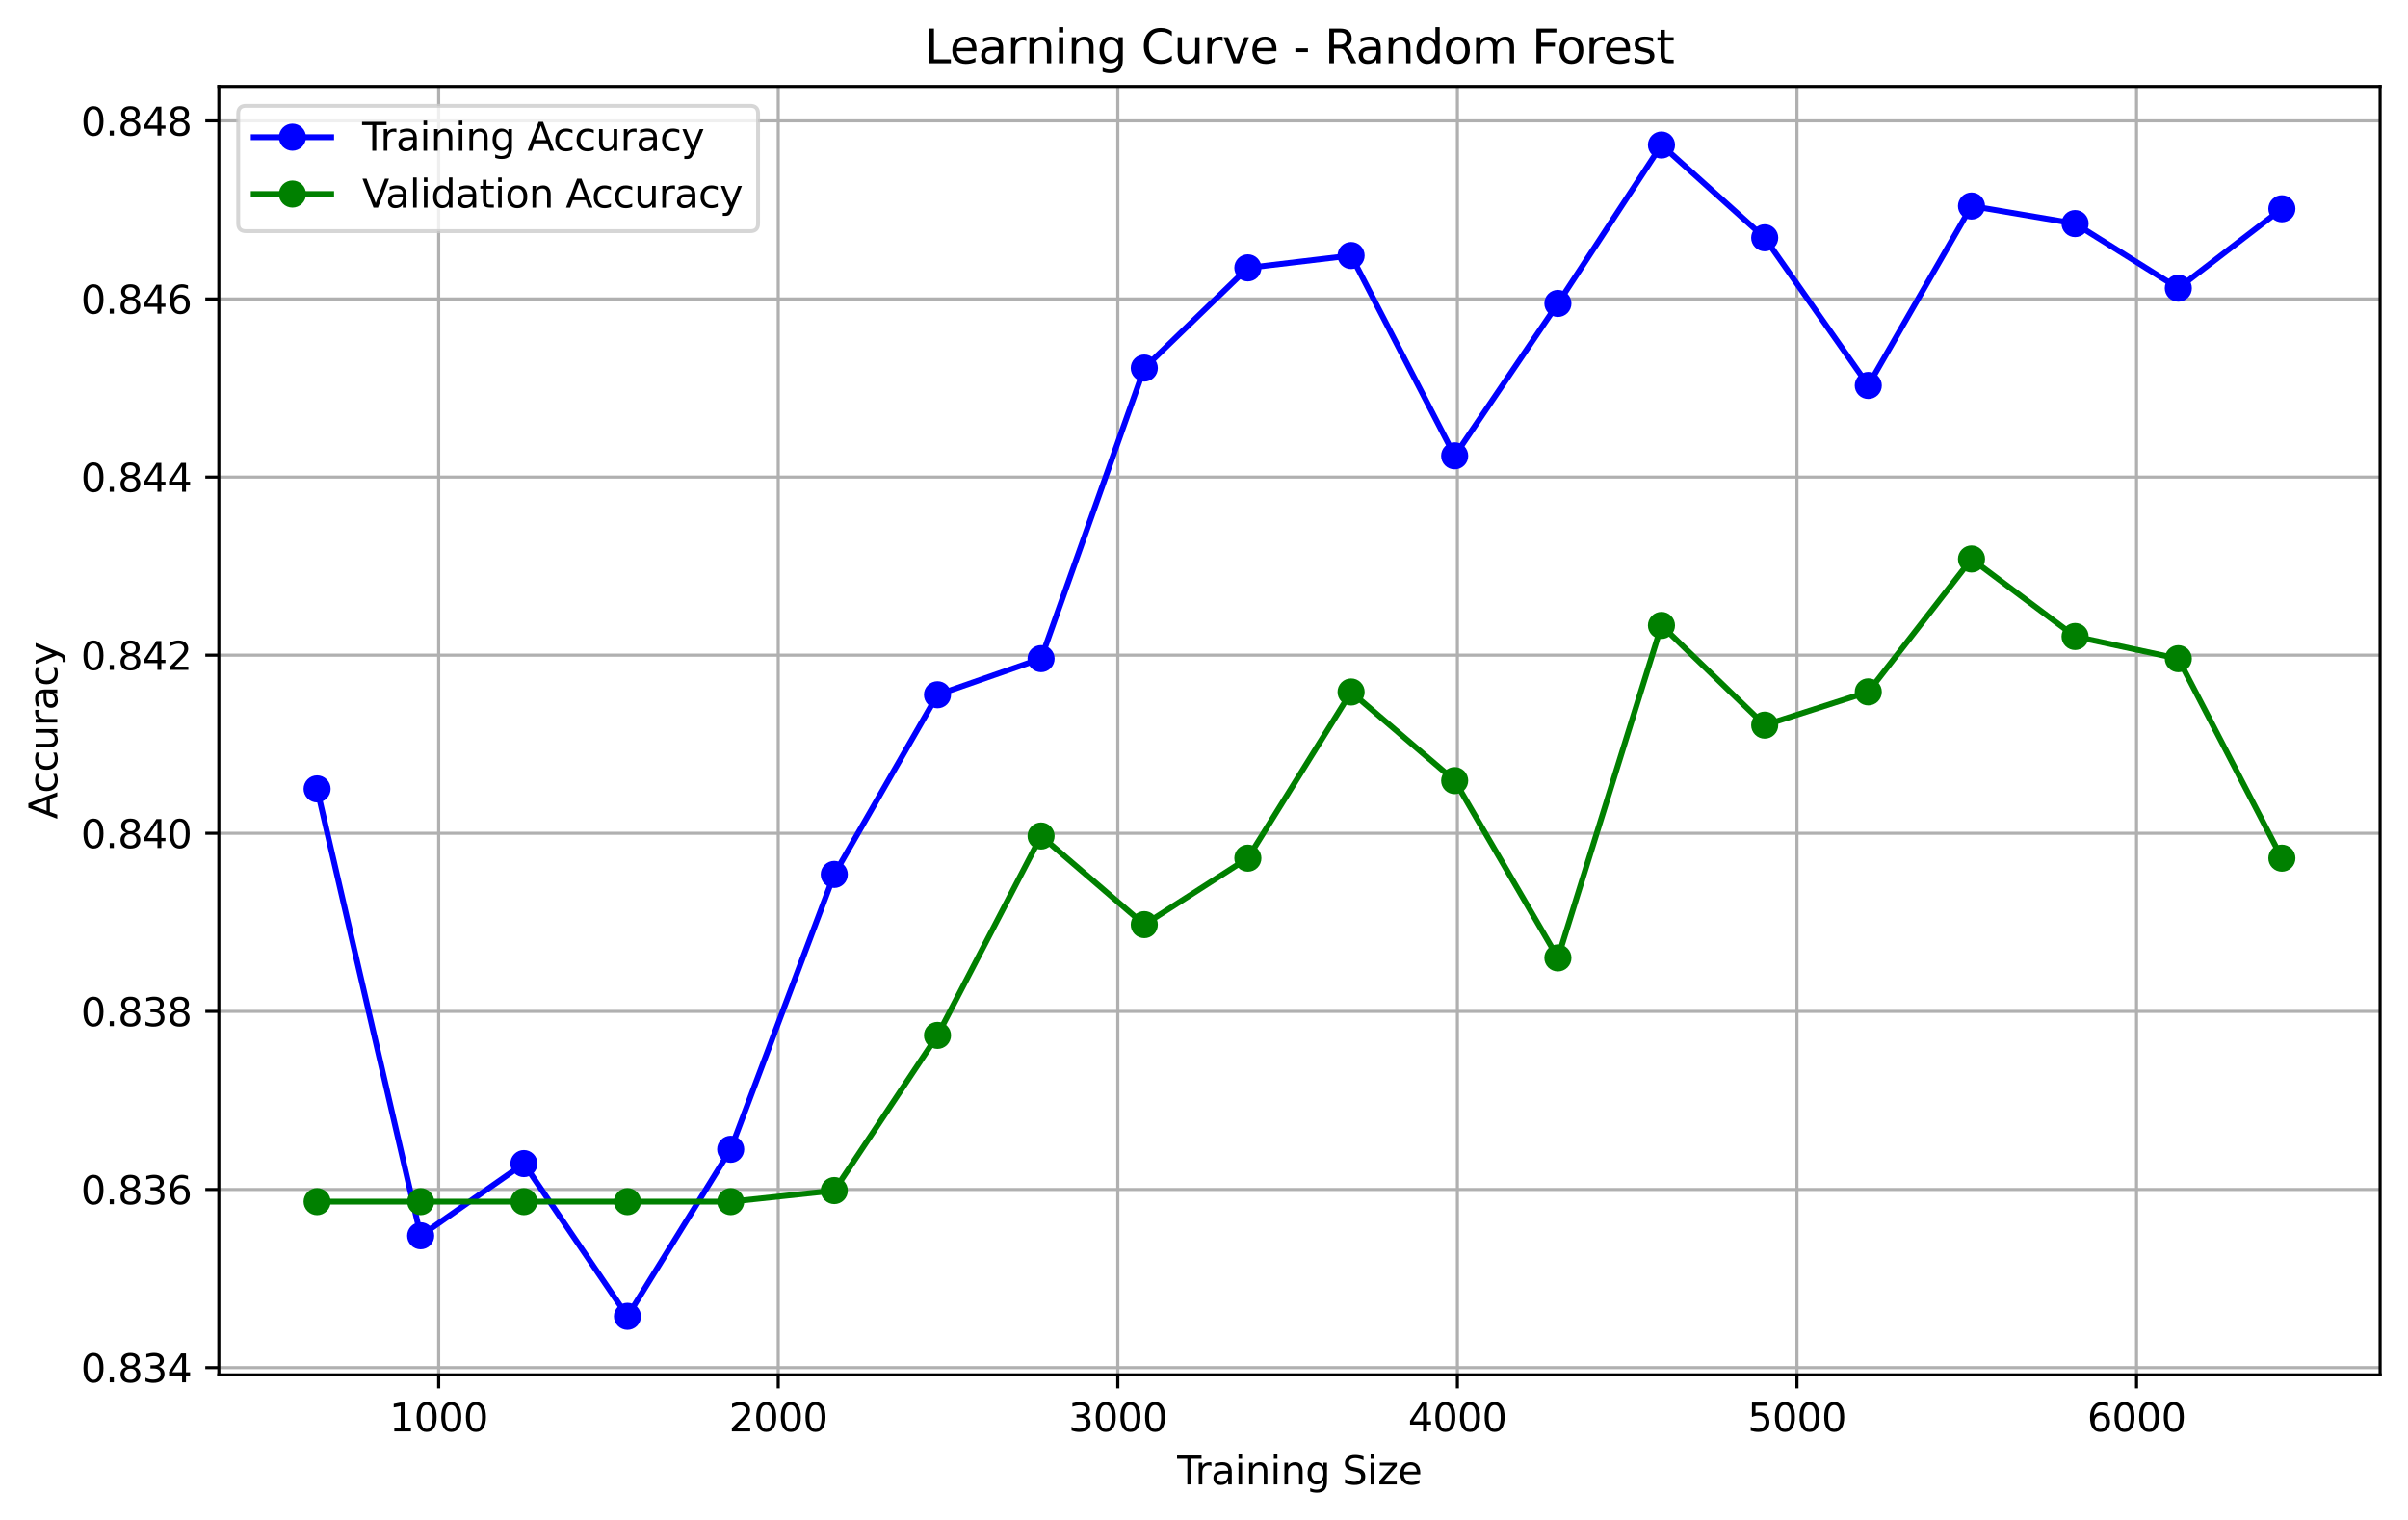 <?xml version="1.0" encoding="utf-8" standalone="no"?>
<!DOCTYPE svg PUBLIC "-//W3C//DTD SVG 1.1//EN"
  "http://www.w3.org/Graphics/SVG/1.1/DTD/svg11.dtd">
<svg xmlns:xlink="http://www.w3.org/1999/xlink" width="621.706pt" height="392.514pt" viewBox="0 0 621.706 392.514" xmlns="http://www.w3.org/2000/svg" version="1.1">
 <defs>
  <style type="text/css">*{stroke-linejoin: round; stroke-linecap: butt}</style>
 </defs>
 <g id="figure_1">
  <g id="patch_1">
   <path d="M 0 392.514 
L 621.706 392.514 
L 621.706 0 
L 0 0 
z
" style="fill: #ffffff"/>
  </g>
  <g id="axes_1">
   <g id="patch_2">
    <path d="M 56.506 354.958 
L 614.506 354.958 
L 614.506 22.318 
L 56.506 22.318 
z
" style="fill: #ffffff"/>
   </g>
   <g id="matplotlib.axis_1">
    <g id="xtick_1">
     <g id="line2d_1">
      <path d="M 113.257 354.958 
L 113.257 22.318 
" clip-path="url(#pc3bcfe08d1)" style="fill: none; stroke: #b0b0b0; stroke-width: 0.8; stroke-linecap: square"/>
     </g>
     <g id="line2d_2">
      <defs>
       <path id="mf18e4e16eb" d="M 0 0 
L 0 3.5 
" style="stroke: #000000; stroke-width: 0.8"/>
      </defs>
      <g>
       <use xlink:href="#mf18e4e16eb" x="113.257" y="354.958" style="stroke: #000000; stroke-width: 0.8"/>
      </g>
     </g>
     <g id="text_1">
      <!-- 1000 -->
      <g transform="translate(100.532 369.557) scale(0.1 -0.1)">
       <defs>
        <path id="DejaVuSans-31" d="M 794 531 
L 1825 531 
L 1825 4091 
L 703 3866 
L 703 4441 
L 1819 4666 
L 2450 4666 
L 2450 531 
L 3481 531 
L 3481 0 
L 794 0 
L 794 531 
z
" transform="scale(0.016)"/>
        <path id="DejaVuSans-30" d="M 2034 4250 
Q 1547 4250 1301 3770 
Q 1056 3291 1056 2328 
Q 1056 1369 1301 889 
Q 1547 409 2034 409 
Q 2525 409 2770 889 
Q 3016 1369 3016 2328 
Q 3016 3291 2770 3770 
Q 2525 4250 2034 4250 
z
M 2034 4750 
Q 2819 4750 3233 4129 
Q 3647 3509 3647 2328 
Q 3647 1150 3233 529 
Q 2819 -91 2034 -91 
Q 1250 -91 836 529 
Q 422 1150 422 2328 
Q 422 3509 836 4129 
Q 1250 4750 2034 4750 
z
" transform="scale(0.016)"/>
       </defs>
       <use xlink:href="#DejaVuSans-31"/>
       <use xlink:href="#DejaVuSans-30" transform="translate(63.623 0)"/>
       <use xlink:href="#DejaVuSans-30" transform="translate(127.246 0)"/>
       <use xlink:href="#DejaVuSans-30" transform="translate(190.869 0)"/>
      </g>
     </g>
    </g>
    <g id="xtick_2">
     <g id="line2d_3">
      <path d="M 200.929 354.958 
L 200.929 22.318 
" clip-path="url(#pc3bcfe08d1)" style="fill: none; stroke: #b0b0b0; stroke-width: 0.8; stroke-linecap: square"/>
     </g>
     <g id="line2d_4">
      <g>
       <use xlink:href="#mf18e4e16eb" x="200.929" y="354.958" style="stroke: #000000; stroke-width: 0.8"/>
      </g>
     </g>
     <g id="text_2">
      <!-- 2000 -->
      <g transform="translate(188.204 369.557) scale(0.1 -0.1)">
       <defs>
        <path id="DejaVuSans-32" d="M 1228 531 
L 3431 531 
L 3431 0 
L 469 0 
L 469 531 
Q 828 903 1448 1529 
Q 2069 2156 2228 2338 
Q 2531 2678 2651 2914 
Q 2772 3150 2772 3378 
Q 2772 3750 2511 3984 
Q 2250 4219 1831 4219 
Q 1534 4219 1204 4116 
Q 875 4013 500 3803 
L 500 4441 
Q 881 4594 1212 4672 
Q 1544 4750 1819 4750 
Q 2544 4750 2975 4387 
Q 3406 4025 3406 3419 
Q 3406 3131 3298 2873 
Q 3191 2616 2906 2266 
Q 2828 2175 2409 1742 
Q 1991 1309 1228 531 
z
" transform="scale(0.016)"/>
       </defs>
       <use xlink:href="#DejaVuSans-32"/>
       <use xlink:href="#DejaVuSans-30" transform="translate(63.623 0)"/>
       <use xlink:href="#DejaVuSans-30" transform="translate(127.246 0)"/>
       <use xlink:href="#DejaVuSans-30" transform="translate(190.869 0)"/>
      </g>
     </g>
    </g>
    <g id="xtick_3">
     <g id="line2d_5">
      <path d="M 288.601 354.958 
L 288.601 22.318 
" clip-path="url(#pc3bcfe08d1)" style="fill: none; stroke: #b0b0b0; stroke-width: 0.8; stroke-linecap: square"/>
     </g>
     <g id="line2d_6">
      <g>
       <use xlink:href="#mf18e4e16eb" x="288.601" y="354.958" style="stroke: #000000; stroke-width: 0.8"/>
      </g>
     </g>
     <g id="text_3">
      <!-- 3000 -->
      <g transform="translate(275.876 369.557) scale(0.1 -0.1)">
       <defs>
        <path id="DejaVuSans-33" d="M 2597 2516 
Q 3050 2419 3304 2112 
Q 3559 1806 3559 1356 
Q 3559 666 3084 287 
Q 2609 -91 1734 -91 
Q 1441 -91 1130 -33 
Q 819 25 488 141 
L 488 750 
Q 750 597 1062 519 
Q 1375 441 1716 441 
Q 2309 441 2620 675 
Q 2931 909 2931 1356 
Q 2931 1769 2642 2001 
Q 2353 2234 1838 2234 
L 1294 2234 
L 1294 2753 
L 1863 2753 
Q 2328 2753 2575 2939 
Q 2822 3125 2822 3475 
Q 2822 3834 2567 4026 
Q 2313 4219 1838 4219 
Q 1578 4219 1281 4162 
Q 984 4106 628 3988 
L 628 4550 
Q 988 4650 1302 4700 
Q 1616 4750 1894 4750 
Q 2613 4750 3031 4423 
Q 3450 4097 3450 3541 
Q 3450 3153 3228 2886 
Q 3006 2619 2597 2516 
z
" transform="scale(0.016)"/>
       </defs>
       <use xlink:href="#DejaVuSans-33"/>
       <use xlink:href="#DejaVuSans-30" transform="translate(63.623 0)"/>
       <use xlink:href="#DejaVuSans-30" transform="translate(127.246 0)"/>
       <use xlink:href="#DejaVuSans-30" transform="translate(190.869 0)"/>
      </g>
     </g>
    </g>
    <g id="xtick_4">
     <g id="line2d_7">
      <path d="M 376.274 354.958 
L 376.274 22.318 
" clip-path="url(#pc3bcfe08d1)" style="fill: none; stroke: #b0b0b0; stroke-width: 0.8; stroke-linecap: square"/>
     </g>
     <g id="line2d_8">
      <g>
       <use xlink:href="#mf18e4e16eb" x="376.274" y="354.958" style="stroke: #000000; stroke-width: 0.8"/>
      </g>
     </g>
     <g id="text_4">
      <!-- 4000 -->
      <g transform="translate(363.549 369.557) scale(0.1 -0.1)">
       <defs>
        <path id="DejaVuSans-34" d="M 2419 4116 
L 825 1625 
L 2419 1625 
L 2419 4116 
z
M 2253 4666 
L 3047 4666 
L 3047 1625 
L 3713 1625 
L 3713 1100 
L 3047 1100 
L 3047 0 
L 2419 0 
L 2419 1100 
L 313 1100 
L 313 1709 
L 2253 4666 
z
" transform="scale(0.016)"/>
       </defs>
       <use xlink:href="#DejaVuSans-34"/>
       <use xlink:href="#DejaVuSans-30" transform="translate(63.623 0)"/>
       <use xlink:href="#DejaVuSans-30" transform="translate(127.246 0)"/>
       <use xlink:href="#DejaVuSans-30" transform="translate(190.869 0)"/>
      </g>
     </g>
    </g>
    <g id="xtick_5">
     <g id="line2d_9">
      <path d="M 463.946 354.958 
L 463.946 22.318 
" clip-path="url(#pc3bcfe08d1)" style="fill: none; stroke: #b0b0b0; stroke-width: 0.8; stroke-linecap: square"/>
     </g>
     <g id="line2d_10">
      <g>
       <use xlink:href="#mf18e4e16eb" x="463.946" y="354.958" style="stroke: #000000; stroke-width: 0.8"/>
      </g>
     </g>
     <g id="text_5">
      <!-- 5000 -->
      <g transform="translate(451.221 369.557) scale(0.1 -0.1)">
       <defs>
        <path id="DejaVuSans-35" d="M 691 4666 
L 3169 4666 
L 3169 4134 
L 1269 4134 
L 1269 2991 
Q 1406 3038 1543 3061 
Q 1681 3084 1819 3084 
Q 2600 3084 3056 2656 
Q 3513 2228 3513 1497 
Q 3513 744 3044 326 
Q 2575 -91 1722 -91 
Q 1428 -91 1123 -41 
Q 819 9 494 109 
L 494 744 
Q 775 591 1075 516 
Q 1375 441 1709 441 
Q 2250 441 2565 725 
Q 2881 1009 2881 1497 
Q 2881 1984 2565 2268 
Q 2250 2553 1709 2553 
Q 1456 2553 1204 2497 
Q 953 2441 691 2322 
L 691 4666 
z
" transform="scale(0.016)"/>
       </defs>
       <use xlink:href="#DejaVuSans-35"/>
       <use xlink:href="#DejaVuSans-30" transform="translate(63.623 0)"/>
       <use xlink:href="#DejaVuSans-30" transform="translate(127.246 0)"/>
       <use xlink:href="#DejaVuSans-30" transform="translate(190.869 0)"/>
      </g>
     </g>
    </g>
    <g id="xtick_6">
     <g id="line2d_11">
      <path d="M 551.619 354.958 
L 551.619 22.318 
" clip-path="url(#pc3bcfe08d1)" style="fill: none; stroke: #b0b0b0; stroke-width: 0.8; stroke-linecap: square"/>
     </g>
     <g id="line2d_12">
      <g>
       <use xlink:href="#mf18e4e16eb" x="551.619" y="354.958" style="stroke: #000000; stroke-width: 0.8"/>
      </g>
     </g>
     <g id="text_6">
      <!-- 6000 -->
      <g transform="translate(538.894 369.557) scale(0.1 -0.1)">
       <defs>
        <path id="DejaVuSans-36" d="M 2113 2584 
Q 1688 2584 1439 2293 
Q 1191 2003 1191 1497 
Q 1191 994 1439 701 
Q 1688 409 2113 409 
Q 2538 409 2786 701 
Q 3034 994 3034 1497 
Q 3034 2003 2786 2293 
Q 2538 2584 2113 2584 
z
M 3366 4563 
L 3366 3988 
Q 3128 4100 2886 4159 
Q 2644 4219 2406 4219 
Q 1781 4219 1451 3797 
Q 1122 3375 1075 2522 
Q 1259 2794 1537 2939 
Q 1816 3084 2150 3084 
Q 2853 3084 3261 2657 
Q 3669 2231 3669 1497 
Q 3669 778 3244 343 
Q 2819 -91 2113 -91 
Q 1303 -91 875 529 
Q 447 1150 447 2328 
Q 447 3434 972 4092 
Q 1497 4750 2381 4750 
Q 2619 4750 2861 4703 
Q 3103 4656 3366 4563 
z
" transform="scale(0.016)"/>
       </defs>
       <use xlink:href="#DejaVuSans-36"/>
       <use xlink:href="#DejaVuSans-30" transform="translate(63.623 0)"/>
       <use xlink:href="#DejaVuSans-30" transform="translate(127.246 0)"/>
       <use xlink:href="#DejaVuSans-30" transform="translate(190.869 0)"/>
      </g>
     </g>
    </g>
    <g id="text_7">
     <!-- Training Size -->
     <g transform="translate(303.927 383.235) scale(0.1 -0.1)">
      <defs>
       <path id="DejaVuSans-54" d="M -19 4666 
L 3928 4666 
L 3928 4134 
L 2272 4134 
L 2272 0 
L 1638 0 
L 1638 4134 
L -19 4134 
L -19 4666 
z
" transform="scale(0.016)"/>
       <path id="DejaVuSans-72" d="M 2631 2963 
Q 2534 3019 2420 3045 
Q 2306 3072 2169 3072 
Q 1681 3072 1420 2755 
Q 1159 2438 1159 1844 
L 1159 0 
L 581 0 
L 581 3500 
L 1159 3500 
L 1159 2956 
Q 1341 3275 1631 3429 
Q 1922 3584 2338 3584 
Q 2397 3584 2469 3576 
Q 2541 3569 2628 3553 
L 2631 2963 
z
" transform="scale(0.016)"/>
       <path id="DejaVuSans-61" d="M 2194 1759 
Q 1497 1759 1228 1600 
Q 959 1441 959 1056 
Q 959 750 1161 570 
Q 1363 391 1709 391 
Q 2188 391 2477 730 
Q 2766 1069 2766 1631 
L 2766 1759 
L 2194 1759 
z
M 3341 1997 
L 3341 0 
L 2766 0 
L 2766 531 
Q 2569 213 2275 61 
Q 1981 -91 1556 -91 
Q 1019 -91 701 211 
Q 384 513 384 1019 
Q 384 1609 779 1909 
Q 1175 2209 1959 2209 
L 2766 2209 
L 2766 2266 
Q 2766 2663 2505 2880 
Q 2244 3097 1772 3097 
Q 1472 3097 1187 3025 
Q 903 2953 641 2809 
L 641 3341 
Q 956 3463 1253 3523 
Q 1550 3584 1831 3584 
Q 2591 3584 2966 3190 
Q 3341 2797 3341 1997 
z
" transform="scale(0.016)"/>
       <path id="DejaVuSans-69" d="M 603 3500 
L 1178 3500 
L 1178 0 
L 603 0 
L 603 3500 
z
M 603 4863 
L 1178 4863 
L 1178 4134 
L 603 4134 
L 603 4863 
z
" transform="scale(0.016)"/>
       <path id="DejaVuSans-6e" d="M 3513 2113 
L 3513 0 
L 2938 0 
L 2938 2094 
Q 2938 2591 2744 2837 
Q 2550 3084 2163 3084 
Q 1697 3084 1428 2787 
Q 1159 2491 1159 1978 
L 1159 0 
L 581 0 
L 581 3500 
L 1159 3500 
L 1159 2956 
Q 1366 3272 1645 3428 
Q 1925 3584 2291 3584 
Q 2894 3584 3203 3211 
Q 3513 2838 3513 2113 
z
" transform="scale(0.016)"/>
       <path id="DejaVuSans-67" d="M 2906 1791 
Q 2906 2416 2648 2759 
Q 2391 3103 1925 3103 
Q 1463 3103 1205 2759 
Q 947 2416 947 1791 
Q 947 1169 1205 825 
Q 1463 481 1925 481 
Q 2391 481 2648 825 
Q 2906 1169 2906 1791 
z
M 3481 434 
Q 3481 -459 3084 -895 
Q 2688 -1331 1869 -1331 
Q 1566 -1331 1297 -1286 
Q 1028 -1241 775 -1147 
L 775 -588 
Q 1028 -725 1275 -790 
Q 1522 -856 1778 -856 
Q 2344 -856 2625 -561 
Q 2906 -266 2906 331 
L 2906 616 
Q 2728 306 2450 153 
Q 2172 0 1784 0 
Q 1141 0 747 490 
Q 353 981 353 1791 
Q 353 2603 747 3093 
Q 1141 3584 1784 3584 
Q 2172 3584 2450 3431 
Q 2728 3278 2906 2969 
L 2906 3500 
L 3481 3500 
L 3481 434 
z
" transform="scale(0.016)"/>
       <path id="DejaVuSans-20" transform="scale(0.016)"/>
       <path id="DejaVuSans-53" d="M 3425 4513 
L 3425 3897 
Q 3066 4069 2747 4153 
Q 2428 4238 2131 4238 
Q 1616 4238 1336 4038 
Q 1056 3838 1056 3469 
Q 1056 3159 1242 3001 
Q 1428 2844 1947 2747 
L 2328 2669 
Q 3034 2534 3370 2195 
Q 3706 1856 3706 1288 
Q 3706 609 3251 259 
Q 2797 -91 1919 -91 
Q 1588 -91 1214 -16 
Q 841 59 441 206 
L 441 856 
Q 825 641 1194 531 
Q 1563 422 1919 422 
Q 2459 422 2753 634 
Q 3047 847 3047 1241 
Q 3047 1584 2836 1778 
Q 2625 1972 2144 2069 
L 1759 2144 
Q 1053 2284 737 2584 
Q 422 2884 422 3419 
Q 422 4038 858 4394 
Q 1294 4750 2059 4750 
Q 2388 4750 2728 4690 
Q 3069 4631 3425 4513 
z
" transform="scale(0.016)"/>
       <path id="DejaVuSans-7a" d="M 353 3500 
L 3084 3500 
L 3084 2975 
L 922 459 
L 3084 459 
L 3084 0 
L 275 0 
L 275 525 
L 2438 3041 
L 353 3041 
L 353 3500 
z
" transform="scale(0.016)"/>
       <path id="DejaVuSans-65" d="M 3597 1894 
L 3597 1613 
L 953 1613 
Q 991 1019 1311 708 
Q 1631 397 2203 397 
Q 2534 397 2845 478 
Q 3156 559 3463 722 
L 3463 178 
Q 3153 47 2828 -22 
Q 2503 -91 2169 -91 
Q 1331 -91 842 396 
Q 353 884 353 1716 
Q 353 2575 817 3079 
Q 1281 3584 2069 3584 
Q 2775 3584 3186 3129 
Q 3597 2675 3597 1894 
z
M 3022 2063 
Q 3016 2534 2758 2815 
Q 2500 3097 2075 3097 
Q 1594 3097 1305 2825 
Q 1016 2553 972 2059 
L 3022 2063 
z
" transform="scale(0.016)"/>
      </defs>
      <use xlink:href="#DejaVuSans-54"/>
      <use xlink:href="#DejaVuSans-72" transform="translate(46.334 0)"/>
      <use xlink:href="#DejaVuSans-61" transform="translate(87.447 0)"/>
      <use xlink:href="#DejaVuSans-69" transform="translate(148.727 0)"/>
      <use xlink:href="#DejaVuSans-6e" transform="translate(176.51 0)"/>
      <use xlink:href="#DejaVuSans-69" transform="translate(239.889 0)"/>
      <use xlink:href="#DejaVuSans-6e" transform="translate(267.672 0)"/>
      <use xlink:href="#DejaVuSans-67" transform="translate(331.051 0)"/>
      <use xlink:href="#DejaVuSans-20" transform="translate(394.527 0)"/>
      <use xlink:href="#DejaVuSans-53" transform="translate(426.314 0)"/>
      <use xlink:href="#DejaVuSans-69" transform="translate(489.791 0)"/>
      <use xlink:href="#DejaVuSans-7a" transform="translate(517.574 0)"/>
      <use xlink:href="#DejaVuSans-65" transform="translate(570.064 0)"/>
     </g>
    </g>
   </g>
   <g id="matplotlib.axis_2">
    <g id="ytick_1">
     <g id="line2d_13">
      <path d="M 56.506 353.077 
L 614.506 353.077 
" clip-path="url(#pc3bcfe08d1)" style="fill: none; stroke: #b0b0b0; stroke-width: 0.8; stroke-linecap: square"/>
     </g>
     <g id="line2d_14">
      <defs>
       <path id="mcb18237468" d="M 0 0 
L -3.5 0 
" style="stroke: #000000; stroke-width: 0.8"/>
      </defs>
      <g>
       <use xlink:href="#mcb18237468" x="56.506" y="353.077" style="stroke: #000000; stroke-width: 0.8"/>
      </g>
     </g>
     <g id="text_8">
      <!-- 0.834 -->
      <g transform="translate(20.878 356.876) scale(0.1 -0.1)">
       <defs>
        <path id="DejaVuSans-2e" d="M 684 794 
L 1344 794 
L 1344 0 
L 684 0 
L 684 794 
z
" transform="scale(0.016)"/>
        <path id="DejaVuSans-38" d="M 2034 2216 
Q 1584 2216 1326 1975 
Q 1069 1734 1069 1313 
Q 1069 891 1326 650 
Q 1584 409 2034 409 
Q 2484 409 2743 651 
Q 3003 894 3003 1313 
Q 3003 1734 2745 1975 
Q 2488 2216 2034 2216 
z
M 1403 2484 
Q 997 2584 770 2862 
Q 544 3141 544 3541 
Q 544 4100 942 4425 
Q 1341 4750 2034 4750 
Q 2731 4750 3128 4425 
Q 3525 4100 3525 3541 
Q 3525 3141 3298 2862 
Q 3072 2584 2669 2484 
Q 3125 2378 3379 2068 
Q 3634 1759 3634 1313 
Q 3634 634 3220 271 
Q 2806 -91 2034 -91 
Q 1263 -91 848 271 
Q 434 634 434 1313 
Q 434 1759 690 2068 
Q 947 2378 1403 2484 
z
M 1172 3481 
Q 1172 3119 1398 2916 
Q 1625 2713 2034 2713 
Q 2441 2713 2670 2916 
Q 2900 3119 2900 3481 
Q 2900 3844 2670 4047 
Q 2441 4250 2034 4250 
Q 1625 4250 1398 4047 
Q 1172 3844 1172 3481 
z
" transform="scale(0.016)"/>
       </defs>
       <use xlink:href="#DejaVuSans-30"/>
       <use xlink:href="#DejaVuSans-2e" transform="translate(63.623 0)"/>
       <use xlink:href="#DejaVuSans-38" transform="translate(95.41 0)"/>
       <use xlink:href="#DejaVuSans-33" transform="translate(159.033 0)"/>
       <use xlink:href="#DejaVuSans-34" transform="translate(222.656 0)"/>
      </g>
     </g>
    </g>
    <g id="ytick_2">
     <g id="line2d_15">
      <path d="M 56.506 307.095 
L 614.506 307.095 
" clip-path="url(#pc3bcfe08d1)" style="fill: none; stroke: #b0b0b0; stroke-width: 0.8; stroke-linecap: square"/>
     </g>
     <g id="line2d_16">
      <g>
       <use xlink:href="#mcb18237468" x="56.506" y="307.095" style="stroke: #000000; stroke-width: 0.8"/>
      </g>
     </g>
     <g id="text_9">
      <!-- 0.836 -->
      <g transform="translate(20.878 310.894) scale(0.1 -0.1)">
       <use xlink:href="#DejaVuSans-30"/>
       <use xlink:href="#DejaVuSans-2e" transform="translate(63.623 0)"/>
       <use xlink:href="#DejaVuSans-38" transform="translate(95.41 0)"/>
       <use xlink:href="#DejaVuSans-33" transform="translate(159.033 0)"/>
       <use xlink:href="#DejaVuSans-36" transform="translate(222.656 0)"/>
      </g>
     </g>
    </g>
    <g id="ytick_3">
     <g id="line2d_17">
      <path d="M 56.506 261.113 
L 614.506 261.113 
" clip-path="url(#pc3bcfe08d1)" style="fill: none; stroke: #b0b0b0; stroke-width: 0.8; stroke-linecap: square"/>
     </g>
     <g id="line2d_18">
      <g>
       <use xlink:href="#mcb18237468" x="56.506" y="261.113" style="stroke: #000000; stroke-width: 0.8"/>
      </g>
     </g>
     <g id="text_10">
      <!-- 0.838 -->
      <g transform="translate(20.878 264.912) scale(0.1 -0.1)">
       <use xlink:href="#DejaVuSans-30"/>
       <use xlink:href="#DejaVuSans-2e" transform="translate(63.623 0)"/>
       <use xlink:href="#DejaVuSans-38" transform="translate(95.41 0)"/>
       <use xlink:href="#DejaVuSans-33" transform="translate(159.033 0)"/>
       <use xlink:href="#DejaVuSans-38" transform="translate(222.656 0)"/>
      </g>
     </g>
    </g>
    <g id="ytick_4">
     <g id="line2d_19">
      <path d="M 56.506 215.131 
L 614.506 215.131 
" clip-path="url(#pc3bcfe08d1)" style="fill: none; stroke: #b0b0b0; stroke-width: 0.8; stroke-linecap: square"/>
     </g>
     <g id="line2d_20">
      <g>
       <use xlink:href="#mcb18237468" x="56.506" y="215.131" style="stroke: #000000; stroke-width: 0.8"/>
      </g>
     </g>
     <g id="text_11">
      <!-- 0.840 -->
      <g transform="translate(20.878 218.93) scale(0.1 -0.1)">
       <use xlink:href="#DejaVuSans-30"/>
       <use xlink:href="#DejaVuSans-2e" transform="translate(63.623 0)"/>
       <use xlink:href="#DejaVuSans-38" transform="translate(95.41 0)"/>
       <use xlink:href="#DejaVuSans-34" transform="translate(159.033 0)"/>
       <use xlink:href="#DejaVuSans-30" transform="translate(222.656 0)"/>
      </g>
     </g>
    </g>
    <g id="ytick_5">
     <g id="line2d_21">
      <path d="M 56.506 169.148 
L 614.506 169.148 
" clip-path="url(#pc3bcfe08d1)" style="fill: none; stroke: #b0b0b0; stroke-width: 0.8; stroke-linecap: square"/>
     </g>
     <g id="line2d_22">
      <g>
       <use xlink:href="#mcb18237468" x="56.506" y="169.148" style="stroke: #000000; stroke-width: 0.8"/>
      </g>
     </g>
     <g id="text_12">
      <!-- 0.842 -->
      <g transform="translate(20.878 172.948) scale(0.1 -0.1)">
       <use xlink:href="#DejaVuSans-30"/>
       <use xlink:href="#DejaVuSans-2e" transform="translate(63.623 0)"/>
       <use xlink:href="#DejaVuSans-38" transform="translate(95.41 0)"/>
       <use xlink:href="#DejaVuSans-34" transform="translate(159.033 0)"/>
       <use xlink:href="#DejaVuSans-32" transform="translate(222.656 0)"/>
      </g>
     </g>
    </g>
    <g id="ytick_6">
     <g id="line2d_23">
      <path d="M 56.506 123.166 
L 614.506 123.166 
" clip-path="url(#pc3bcfe08d1)" style="fill: none; stroke: #b0b0b0; stroke-width: 0.8; stroke-linecap: square"/>
     </g>
     <g id="line2d_24">
      <g>
       <use xlink:href="#mcb18237468" x="56.506" y="123.166" style="stroke: #000000; stroke-width: 0.8"/>
      </g>
     </g>
     <g id="text_13">
      <!-- 0.844 -->
      <g transform="translate(20.878 126.965) scale(0.1 -0.1)">
       <use xlink:href="#DejaVuSans-30"/>
       <use xlink:href="#DejaVuSans-2e" transform="translate(63.623 0)"/>
       <use xlink:href="#DejaVuSans-38" transform="translate(95.41 0)"/>
       <use xlink:href="#DejaVuSans-34" transform="translate(159.033 0)"/>
       <use xlink:href="#DejaVuSans-34" transform="translate(222.656 0)"/>
      </g>
     </g>
    </g>
    <g id="ytick_7">
     <g id="line2d_25">
      <path d="M 56.506 77.184 
L 614.506 77.184 
" clip-path="url(#pc3bcfe08d1)" style="fill: none; stroke: #b0b0b0; stroke-width: 0.8; stroke-linecap: square"/>
     </g>
     <g id="line2d_26">
      <g>
       <use xlink:href="#mcb18237468" x="56.506" y="77.184" style="stroke: #000000; stroke-width: 0.8"/>
      </g>
     </g>
     <g id="text_14">
      <!-- 0.846 -->
      <g transform="translate(20.878 80.983) scale(0.1 -0.1)">
       <use xlink:href="#DejaVuSans-30"/>
       <use xlink:href="#DejaVuSans-2e" transform="translate(63.623 0)"/>
       <use xlink:href="#DejaVuSans-38" transform="translate(95.41 0)"/>
       <use xlink:href="#DejaVuSans-34" transform="translate(159.033 0)"/>
       <use xlink:href="#DejaVuSans-36" transform="translate(222.656 0)"/>
      </g>
     </g>
    </g>
    <g id="ytick_8">
     <g id="line2d_27">
      <path d="M 56.506 31.202 
L 614.506 31.202 
" clip-path="url(#pc3bcfe08d1)" style="fill: none; stroke: #b0b0b0; stroke-width: 0.8; stroke-linecap: square"/>
     </g>
     <g id="line2d_28">
      <g>
       <use xlink:href="#mcb18237468" x="56.506" y="31.202" style="stroke: #000000; stroke-width: 0.8"/>
      </g>
     </g>
     <g id="text_15">
      <!-- 0.848 -->
      <g transform="translate(20.878 35.001) scale(0.1 -0.1)">
       <use xlink:href="#DejaVuSans-30"/>
       <use xlink:href="#DejaVuSans-2e" transform="translate(63.623 0)"/>
       <use xlink:href="#DejaVuSans-38" transform="translate(95.41 0)"/>
       <use xlink:href="#DejaVuSans-34" transform="translate(159.033 0)"/>
       <use xlink:href="#DejaVuSans-38" transform="translate(222.656 0)"/>
      </g>
     </g>
    </g>
    <g id="text_16">
     <!-- Accuracy -->
     <g transform="translate(14.798 211.466) rotate(-90) scale(0.1 -0.1)">
      <defs>
       <path id="DejaVuSans-41" d="M 2188 4044 
L 1331 1722 
L 3047 1722 
L 2188 4044 
z
M 1831 4666 
L 2547 4666 
L 4325 0 
L 3669 0 
L 3244 1197 
L 1141 1197 
L 716 0 
L 50 0 
L 1831 4666 
z
" transform="scale(0.016)"/>
       <path id="DejaVuSans-63" d="M 3122 3366 
L 3122 2828 
Q 2878 2963 2633 3030 
Q 2388 3097 2138 3097 
Q 1578 3097 1268 2742 
Q 959 2388 959 1747 
Q 959 1106 1268 751 
Q 1578 397 2138 397 
Q 2388 397 2633 464 
Q 2878 531 3122 666 
L 3122 134 
Q 2881 22 2623 -34 
Q 2366 -91 2075 -91 
Q 1284 -91 818 406 
Q 353 903 353 1747 
Q 353 2603 823 3093 
Q 1294 3584 2113 3584 
Q 2378 3584 2631 3529 
Q 2884 3475 3122 3366 
z
" transform="scale(0.016)"/>
       <path id="DejaVuSans-75" d="M 544 1381 
L 544 3500 
L 1119 3500 
L 1119 1403 
Q 1119 906 1312 657 
Q 1506 409 1894 409 
Q 2359 409 2629 706 
Q 2900 1003 2900 1516 
L 2900 3500 
L 3475 3500 
L 3475 0 
L 2900 0 
L 2900 538 
Q 2691 219 2414 64 
Q 2138 -91 1772 -91 
Q 1169 -91 856 284 
Q 544 659 544 1381 
z
M 1991 3584 
L 1991 3584 
z
" transform="scale(0.016)"/>
       <path id="DejaVuSans-79" d="M 2059 -325 
Q 1816 -950 1584 -1140 
Q 1353 -1331 966 -1331 
L 506 -1331 
L 506 -850 
L 844 -850 
Q 1081 -850 1212 -737 
Q 1344 -625 1503 -206 
L 1606 56 
L 191 3500 
L 800 3500 
L 1894 763 
L 2988 3500 
L 3597 3500 
L 2059 -325 
z
" transform="scale(0.016)"/>
      </defs>
      <use xlink:href="#DejaVuSans-41"/>
      <use xlink:href="#DejaVuSans-63" transform="translate(66.658 0)"/>
      <use xlink:href="#DejaVuSans-63" transform="translate(121.639 0)"/>
      <use xlink:href="#DejaVuSans-75" transform="translate(176.619 0)"/>
      <use xlink:href="#DejaVuSans-72" transform="translate(239.998 0)"/>
      <use xlink:href="#DejaVuSans-61" transform="translate(281.111 0)"/>
      <use xlink:href="#DejaVuSans-63" transform="translate(342.391 0)"/>
      <use xlink:href="#DejaVuSans-79" transform="translate(397.371 0)"/>
     </g>
    </g>
   </g>
   <g id="line2d_29">
    <path d="M 81.87 203.671 
L 108.61 319.04 
L 135.262 300.405 
L 162.002 339.838 
L 188.655 296.712 
L 215.395 225.75 
L 242.047 179.373 
L 268.788 170.044 
L 295.44 95.021 
L 322.18 69.151 
L 348.832 65.972 
L 375.573 117.683 
L 402.225 78.34 
L 428.965 37.438 
L 455.617 61.388 
L 482.358 99.513 
L 509.01 53.184 
L 535.75 57.721 
L 562.403 74.398 
L 589.143 53.893 
" clip-path="url(#pc3bcfe08d1)" style="fill: none; stroke: #0000ff; stroke-width: 1.5; stroke-linecap: square"/>
    <defs>
     <path id="m9a7f304add" d="M 0 3 
C 0.796 3 1.559 2.684 2.121 2.121 
C 2.684 1.559 3 0.796 3 0 
C 3 -0.796 2.684 -1.559 2.121 -2.121 
C 1.559 -2.684 0.796 -3 0 -3 
C -0.796 -3 -1.559 -2.684 -2.121 -2.121 
C -2.684 -1.559 -3 -0.796 -3 0 
C -3 0.796 -2.684 1.559 -2.121 2.121 
C -1.559 2.684 -0.796 3 0 3 
z
" style="stroke: #0000ff"/>
    </defs>
    <g clip-path="url(#pc3bcfe08d1)">
     <use xlink:href="#m9a7f304add" x="81.87" y="203.671" style="fill: #0000ff; stroke: #0000ff"/>
     <use xlink:href="#m9a7f304add" x="108.61" y="319.04" style="fill: #0000ff; stroke: #0000ff"/>
     <use xlink:href="#m9a7f304add" x="135.262" y="300.405" style="fill: #0000ff; stroke: #0000ff"/>
     <use xlink:href="#m9a7f304add" x="162.002" y="339.838" style="fill: #0000ff; stroke: #0000ff"/>
     <use xlink:href="#m9a7f304add" x="188.655" y="296.712" style="fill: #0000ff; stroke: #0000ff"/>
     <use xlink:href="#m9a7f304add" x="215.395" y="225.75" style="fill: #0000ff; stroke: #0000ff"/>
     <use xlink:href="#m9a7f304add" x="242.047" y="179.373" style="fill: #0000ff; stroke: #0000ff"/>
     <use xlink:href="#m9a7f304add" x="268.788" y="170.044" style="fill: #0000ff; stroke: #0000ff"/>
     <use xlink:href="#m9a7f304add" x="295.44" y="95.021" style="fill: #0000ff; stroke: #0000ff"/>
     <use xlink:href="#m9a7f304add" x="322.18" y="69.151" style="fill: #0000ff; stroke: #0000ff"/>
     <use xlink:href="#m9a7f304add" x="348.832" y="65.972" style="fill: #0000ff; stroke: #0000ff"/>
     <use xlink:href="#m9a7f304add" x="375.573" y="117.683" style="fill: #0000ff; stroke: #0000ff"/>
     <use xlink:href="#m9a7f304add" x="402.225" y="78.34" style="fill: #0000ff; stroke: #0000ff"/>
     <use xlink:href="#m9a7f304add" x="428.965" y="37.438" style="fill: #0000ff; stroke: #0000ff"/>
     <use xlink:href="#m9a7f304add" x="455.617" y="61.388" style="fill: #0000ff; stroke: #0000ff"/>
     <use xlink:href="#m9a7f304add" x="482.358" y="99.513" style="fill: #0000ff; stroke: #0000ff"/>
     <use xlink:href="#m9a7f304add" x="509.01" y="53.184" style="fill: #0000ff; stroke: #0000ff"/>
     <use xlink:href="#m9a7f304add" x="535.75" y="57.721" style="fill: #0000ff; stroke: #0000ff"/>
     <use xlink:href="#m9a7f304add" x="562.403" y="74.398" style="fill: #0000ff; stroke: #0000ff"/>
     <use xlink:href="#m9a7f304add" x="589.143" y="53.893" style="fill: #0000ff; stroke: #0000ff"/>
    </g>
   </g>
   <g id="line2d_30">
    <path d="M 81.87 310.231 
L 108.61 310.231 
L 135.262 310.231 
L 162.002 310.231 
L 188.655 310.231 
L 215.395 307.369 
L 242.047 267.31 
L 268.788 215.829 
L 295.44 238.712 
L 322.18 221.55 
L 348.832 178.657 
L 375.573 201.534 
L 402.225 247.3 
L 428.965 161.468 
L 455.617 187.21 
L 482.358 178.627 
L 509.01 144.316 
L 535.75 164.326 
L 562.403 170.054 
L 589.143 221.551 
" clip-path="url(#pc3bcfe08d1)" style="fill: none; stroke: #008000; stroke-width: 1.5; stroke-linecap: square"/>
    <defs>
     <path id="m78c53b3b41" d="M 0 3 
C 0.796 3 1.559 2.684 2.121 2.121 
C 2.684 1.559 3 0.796 3 0 
C 3 -0.796 2.684 -1.559 2.121 -2.121 
C 1.559 -2.684 0.796 -3 0 -3 
C -0.796 -3 -1.559 -2.684 -2.121 -2.121 
C -2.684 -1.559 -3 -0.796 -3 0 
C -3 0.796 -2.684 1.559 -2.121 2.121 
C -1.559 2.684 -0.796 3 0 3 
z
" style="stroke: #008000"/>
    </defs>
    <g clip-path="url(#pc3bcfe08d1)">
     <use xlink:href="#m78c53b3b41" x="81.87" y="310.231" style="fill: #008000; stroke: #008000"/>
     <use xlink:href="#m78c53b3b41" x="108.61" y="310.231" style="fill: #008000; stroke: #008000"/>
     <use xlink:href="#m78c53b3b41" x="135.262" y="310.231" style="fill: #008000; stroke: #008000"/>
     <use xlink:href="#m78c53b3b41" x="162.002" y="310.231" style="fill: #008000; stroke: #008000"/>
     <use xlink:href="#m78c53b3b41" x="188.655" y="310.231" style="fill: #008000; stroke: #008000"/>
     <use xlink:href="#m78c53b3b41" x="215.395" y="307.369" style="fill: #008000; stroke: #008000"/>
     <use xlink:href="#m78c53b3b41" x="242.047" y="267.31" style="fill: #008000; stroke: #008000"/>
     <use xlink:href="#m78c53b3b41" x="268.788" y="215.829" style="fill: #008000; stroke: #008000"/>
     <use xlink:href="#m78c53b3b41" x="295.44" y="238.712" style="fill: #008000; stroke: #008000"/>
     <use xlink:href="#m78c53b3b41" x="322.18" y="221.55" style="fill: #008000; stroke: #008000"/>
     <use xlink:href="#m78c53b3b41" x="348.832" y="178.657" style="fill: #008000; stroke: #008000"/>
     <use xlink:href="#m78c53b3b41" x="375.573" y="201.534" style="fill: #008000; stroke: #008000"/>
     <use xlink:href="#m78c53b3b41" x="402.225" y="247.3" style="fill: #008000; stroke: #008000"/>
     <use xlink:href="#m78c53b3b41" x="428.965" y="161.468" style="fill: #008000; stroke: #008000"/>
     <use xlink:href="#m78c53b3b41" x="455.617" y="187.21" style="fill: #008000; stroke: #008000"/>
     <use xlink:href="#m78c53b3b41" x="482.358" y="178.627" style="fill: #008000; stroke: #008000"/>
     <use xlink:href="#m78c53b3b41" x="509.01" y="144.316" style="fill: #008000; stroke: #008000"/>
     <use xlink:href="#m78c53b3b41" x="535.75" y="164.326" style="fill: #008000; stroke: #008000"/>
     <use xlink:href="#m78c53b3b41" x="562.403" y="170.054" style="fill: #008000; stroke: #008000"/>
     <use xlink:href="#m78c53b3b41" x="589.143" y="221.551" style="fill: #008000; stroke: #008000"/>
    </g>
   </g>
   <g id="patch_3">
    <path d="M 56.506 354.958 
L 56.506 22.318 
" style="fill: none; stroke: #000000; stroke-width: 0.8; stroke-linejoin: miter; stroke-linecap: square"/>
   </g>
   <g id="patch_4">
    <path d="M 614.506 354.958 
L 614.506 22.318 
" style="fill: none; stroke: #000000; stroke-width: 0.8; stroke-linejoin: miter; stroke-linecap: square"/>
   </g>
   <g id="patch_5">
    <path d="M 56.506 354.958 
L 614.506 354.958 
" style="fill: none; stroke: #000000; stroke-width: 0.8; stroke-linejoin: miter; stroke-linecap: square"/>
   </g>
   <g id="patch_6">
    <path d="M 56.506 22.318 
L 614.506 22.318 
" style="fill: none; stroke: #000000; stroke-width: 0.8; stroke-linejoin: miter; stroke-linecap: square"/>
   </g>
   <g id="text_17">
    <!-- Learning Curve - Random Forest -->
    <g transform="translate(238.719 16.318) scale(0.12 -0.12)">
     <defs>
      <path id="DejaVuSans-4c" d="M 628 4666 
L 1259 4666 
L 1259 531 
L 3531 531 
L 3531 0 
L 628 0 
L 628 4666 
z
" transform="scale(0.016)"/>
      <path id="DejaVuSans-43" d="M 4122 4306 
L 4122 3641 
Q 3803 3938 3442 4084 
Q 3081 4231 2675 4231 
Q 1875 4231 1450 3742 
Q 1025 3253 1025 2328 
Q 1025 1406 1450 917 
Q 1875 428 2675 428 
Q 3081 428 3442 575 
Q 3803 722 4122 1019 
L 4122 359 
Q 3791 134 3420 21 
Q 3050 -91 2638 -91 
Q 1578 -91 968 557 
Q 359 1206 359 2328 
Q 359 3453 968 4101 
Q 1578 4750 2638 4750 
Q 3056 4750 3426 4639 
Q 3797 4528 4122 4306 
z
" transform="scale(0.016)"/>
      <path id="DejaVuSans-76" d="M 191 3500 
L 800 3500 
L 1894 563 
L 2988 3500 
L 3597 3500 
L 2284 0 
L 1503 0 
L 191 3500 
z
" transform="scale(0.016)"/>
      <path id="DejaVuSans-2d" d="M 313 2009 
L 1997 2009 
L 1997 1497 
L 313 1497 
L 313 2009 
z
" transform="scale(0.016)"/>
      <path id="DejaVuSans-52" d="M 2841 2188 
Q 3044 2119 3236 1894 
Q 3428 1669 3622 1275 
L 4263 0 
L 3584 0 
L 2988 1197 
Q 2756 1666 2539 1819 
Q 2322 1972 1947 1972 
L 1259 1972 
L 1259 0 
L 628 0 
L 628 4666 
L 2053 4666 
Q 2853 4666 3247 4331 
Q 3641 3997 3641 3322 
Q 3641 2881 3436 2590 
Q 3231 2300 2841 2188 
z
M 1259 4147 
L 1259 2491 
L 2053 2491 
Q 2509 2491 2742 2702 
Q 2975 2913 2975 3322 
Q 2975 3731 2742 3939 
Q 2509 4147 2053 4147 
L 1259 4147 
z
" transform="scale(0.016)"/>
      <path id="DejaVuSans-64" d="M 2906 2969 
L 2906 4863 
L 3481 4863 
L 3481 0 
L 2906 0 
L 2906 525 
Q 2725 213 2448 61 
Q 2172 -91 1784 -91 
Q 1150 -91 751 415 
Q 353 922 353 1747 
Q 353 2572 751 3078 
Q 1150 3584 1784 3584 
Q 2172 3584 2448 3432 
Q 2725 3281 2906 2969 
z
M 947 1747 
Q 947 1113 1208 752 
Q 1469 391 1925 391 
Q 2381 391 2643 752 
Q 2906 1113 2906 1747 
Q 2906 2381 2643 2742 
Q 2381 3103 1925 3103 
Q 1469 3103 1208 2742 
Q 947 2381 947 1747 
z
" transform="scale(0.016)"/>
      <path id="DejaVuSans-6f" d="M 1959 3097 
Q 1497 3097 1228 2736 
Q 959 2375 959 1747 
Q 959 1119 1226 758 
Q 1494 397 1959 397 
Q 2419 397 2687 759 
Q 2956 1122 2956 1747 
Q 2956 2369 2687 2733 
Q 2419 3097 1959 3097 
z
M 1959 3584 
Q 2709 3584 3137 3096 
Q 3566 2609 3566 1747 
Q 3566 888 3137 398 
Q 2709 -91 1959 -91 
Q 1206 -91 779 398 
Q 353 888 353 1747 
Q 353 2609 779 3096 
Q 1206 3584 1959 3584 
z
" transform="scale(0.016)"/>
      <path id="DejaVuSans-6d" d="M 3328 2828 
Q 3544 3216 3844 3400 
Q 4144 3584 4550 3584 
Q 5097 3584 5394 3201 
Q 5691 2819 5691 2113 
L 5691 0 
L 5113 0 
L 5113 2094 
Q 5113 2597 4934 2840 
Q 4756 3084 4391 3084 
Q 3944 3084 3684 2787 
Q 3425 2491 3425 1978 
L 3425 0 
L 2847 0 
L 2847 2094 
Q 2847 2600 2669 2842 
Q 2491 3084 2119 3084 
Q 1678 3084 1418 2786 
Q 1159 2488 1159 1978 
L 1159 0 
L 581 0 
L 581 3500 
L 1159 3500 
L 1159 2956 
Q 1356 3278 1631 3431 
Q 1906 3584 2284 3584 
Q 2666 3584 2933 3390 
Q 3200 3197 3328 2828 
z
" transform="scale(0.016)"/>
      <path id="DejaVuSans-46" d="M 628 4666 
L 3309 4666 
L 3309 4134 
L 1259 4134 
L 1259 2759 
L 3109 2759 
L 3109 2228 
L 1259 2228 
L 1259 0 
L 628 0 
L 628 4666 
z
" transform="scale(0.016)"/>
      <path id="DejaVuSans-73" d="M 2834 3397 
L 2834 2853 
Q 2591 2978 2328 3040 
Q 2066 3103 1784 3103 
Q 1356 3103 1142 2972 
Q 928 2841 928 2578 
Q 928 2378 1081 2264 
Q 1234 2150 1697 2047 
L 1894 2003 
Q 2506 1872 2764 1633 
Q 3022 1394 3022 966 
Q 3022 478 2636 193 
Q 2250 -91 1575 -91 
Q 1294 -91 989 -36 
Q 684 19 347 128 
L 347 722 
Q 666 556 975 473 
Q 1284 391 1588 391 
Q 1994 391 2212 530 
Q 2431 669 2431 922 
Q 2431 1156 2273 1281 
Q 2116 1406 1581 1522 
L 1381 1569 
Q 847 1681 609 1914 
Q 372 2147 372 2553 
Q 372 3047 722 3315 
Q 1072 3584 1716 3584 
Q 2034 3584 2315 3537 
Q 2597 3491 2834 3397 
z
" transform="scale(0.016)"/>
      <path id="DejaVuSans-74" d="M 1172 4494 
L 1172 3500 
L 2356 3500 
L 2356 3053 
L 1172 3053 
L 1172 1153 
Q 1172 725 1289 603 
Q 1406 481 1766 481 
L 2356 481 
L 2356 0 
L 1766 0 
Q 1100 0 847 248 
Q 594 497 594 1153 
L 594 3053 
L 172 3053 
L 172 3500 
L 594 3500 
L 594 4494 
L 1172 4494 
z
" transform="scale(0.016)"/>
     </defs>
     <use xlink:href="#DejaVuSans-4c"/>
     <use xlink:href="#DejaVuSans-65" transform="translate(53.963 0)"/>
     <use xlink:href="#DejaVuSans-61" transform="translate(115.486 0)"/>
     <use xlink:href="#DejaVuSans-72" transform="translate(176.766 0)"/>
     <use xlink:href="#DejaVuSans-6e" transform="translate(216.129 0)"/>
     <use xlink:href="#DejaVuSans-69" transform="translate(279.508 0)"/>
     <use xlink:href="#DejaVuSans-6e" transform="translate(307.291 0)"/>
     <use xlink:href="#DejaVuSans-67" transform="translate(370.67 0)"/>
     <use xlink:href="#DejaVuSans-20" transform="translate(434.146 0)"/>
     <use xlink:href="#DejaVuSans-43" transform="translate(465.934 0)"/>
     <use xlink:href="#DejaVuSans-75" transform="translate(535.758 0)"/>
     <use xlink:href="#DejaVuSans-72" transform="translate(599.137 0)"/>
     <use xlink:href="#DejaVuSans-76" transform="translate(640.25 0)"/>
     <use xlink:href="#DejaVuSans-65" transform="translate(699.43 0)"/>
     <use xlink:href="#DejaVuSans-20" transform="translate(760.953 0)"/>
     <use xlink:href="#DejaVuSans-2d" transform="translate(792.74 0)"/>
     <use xlink:href="#DejaVuSans-20" transform="translate(828.824 0)"/>
     <use xlink:href="#DejaVuSans-52" transform="translate(860.611 0)"/>
     <use xlink:href="#DejaVuSans-61" transform="translate(927.844 0)"/>
     <use xlink:href="#DejaVuSans-6e" transform="translate(989.123 0)"/>
     <use xlink:href="#DejaVuSans-64" transform="translate(1052.502 0)"/>
     <use xlink:href="#DejaVuSans-6f" transform="translate(1115.979 0)"/>
     <use xlink:href="#DejaVuSans-6d" transform="translate(1177.16 0)"/>
     <use xlink:href="#DejaVuSans-20" transform="translate(1274.572 0)"/>
     <use xlink:href="#DejaVuSans-46" transform="translate(1306.359 0)"/>
     <use xlink:href="#DejaVuSans-6f" transform="translate(1360.254 0)"/>
     <use xlink:href="#DejaVuSans-72" transform="translate(1421.436 0)"/>
     <use xlink:href="#DejaVuSans-65" transform="translate(1460.299 0)"/>
     <use xlink:href="#DejaVuSans-73" transform="translate(1521.822 0)"/>
     <use xlink:href="#DejaVuSans-74" transform="translate(1573.922 0)"/>
    </g>
   </g>
   <g id="legend_1">
    <g id="patch_7">
     <path d="M 63.506 59.674 
L 193.722 59.674 
Q 195.722 59.674 195.722 57.674 
L 195.722 29.318 
Q 195.722 27.318 193.722 27.318 
L 63.506 27.318 
Q 61.506 27.318 61.506 29.318 
L 61.506 57.674 
Q 61.506 59.674 63.506 59.674 
z
" style="fill: #ffffff; opacity: 0.8; stroke: #cccccc; stroke-linejoin: miter"/>
    </g>
    <g id="line2d_31">
     <path d="M 65.506 35.417 
L 75.506 35.417 
L 85.506 35.417 
" style="fill: none; stroke: #0000ff; stroke-width: 1.5; stroke-linecap: square"/>
     <g>
      <use xlink:href="#m9a7f304add" x="75.506" y="35.417" style="fill: #0000ff; stroke: #0000ff"/>
     </g>
    </g>
    <g id="text_18">
     <!-- Training Accuracy -->
     <g transform="translate(93.506 38.917) scale(0.1 -0.1)">
      <use xlink:href="#DejaVuSans-54"/>
      <use xlink:href="#DejaVuSans-72" transform="translate(46.334 0)"/>
      <use xlink:href="#DejaVuSans-61" transform="translate(87.447 0)"/>
      <use xlink:href="#DejaVuSans-69" transform="translate(148.727 0)"/>
      <use xlink:href="#DejaVuSans-6e" transform="translate(176.51 0)"/>
      <use xlink:href="#DejaVuSans-69" transform="translate(239.889 0)"/>
      <use xlink:href="#DejaVuSans-6e" transform="translate(267.672 0)"/>
      <use xlink:href="#DejaVuSans-67" transform="translate(331.051 0)"/>
      <use xlink:href="#DejaVuSans-20" transform="translate(394.527 0)"/>
      <use xlink:href="#DejaVuSans-41" transform="translate(426.314 0)"/>
      <use xlink:href="#DejaVuSans-63" transform="translate(492.973 0)"/>
      <use xlink:href="#DejaVuSans-63" transform="translate(547.953 0)"/>
      <use xlink:href="#DejaVuSans-75" transform="translate(602.934 0)"/>
      <use xlink:href="#DejaVuSans-72" transform="translate(666.312 0)"/>
      <use xlink:href="#DejaVuSans-61" transform="translate(707.426 0)"/>
      <use xlink:href="#DejaVuSans-63" transform="translate(768.705 0)"/>
      <use xlink:href="#DejaVuSans-79" transform="translate(823.686 0)"/>
     </g>
    </g>
    <g id="line2d_32">
     <path d="M 65.506 50.095 
L 75.506 50.095 
L 85.506 50.095 
" style="fill: none; stroke: #008000; stroke-width: 1.5; stroke-linecap: square"/>
     <g>
      <use xlink:href="#m78c53b3b41" x="75.506" y="50.095" style="fill: #008000; stroke: #008000"/>
     </g>
    </g>
    <g id="text_19">
     <!-- Validation Accuracy -->
     <g transform="translate(93.506 53.595) scale(0.1 -0.1)">
      <defs>
       <path id="DejaVuSans-56" d="M 1831 0 
L 50 4666 
L 709 4666 
L 2188 738 
L 3669 4666 
L 4325 4666 
L 2547 0 
L 1831 0 
z
" transform="scale(0.016)"/>
       <path id="DejaVuSans-6c" d="M 603 4863 
L 1178 4863 
L 1178 0 
L 603 0 
L 603 4863 
z
" transform="scale(0.016)"/>
      </defs>
      <use xlink:href="#DejaVuSans-56"/>
      <use xlink:href="#DejaVuSans-61" transform="translate(60.658 0)"/>
      <use xlink:href="#DejaVuSans-6c" transform="translate(121.938 0)"/>
      <use xlink:href="#DejaVuSans-69" transform="translate(149.721 0)"/>
      <use xlink:href="#DejaVuSans-64" transform="translate(177.504 0)"/>
      <use xlink:href="#DejaVuSans-61" transform="translate(240.98 0)"/>
      <use xlink:href="#DejaVuSans-74" transform="translate(302.26 0)"/>
      <use xlink:href="#DejaVuSans-69" transform="translate(341.469 0)"/>
      <use xlink:href="#DejaVuSans-6f" transform="translate(369.252 0)"/>
      <use xlink:href="#DejaVuSans-6e" transform="translate(430.434 0)"/>
      <use xlink:href="#DejaVuSans-20" transform="translate(493.812 0)"/>
      <use xlink:href="#DejaVuSans-41" transform="translate(525.6 0)"/>
      <use xlink:href="#DejaVuSans-63" transform="translate(592.258 0)"/>
      <use xlink:href="#DejaVuSans-63" transform="translate(647.238 0)"/>
      <use xlink:href="#DejaVuSans-75" transform="translate(702.219 0)"/>
      <use xlink:href="#DejaVuSans-72" transform="translate(765.598 0)"/>
      <use xlink:href="#DejaVuSans-61" transform="translate(806.711 0)"/>
      <use xlink:href="#DejaVuSans-63" transform="translate(867.99 0)"/>
      <use xlink:href="#DejaVuSans-79" transform="translate(922.971 0)"/>
     </g>
    </g>
   </g>
  </g>
 </g>
 <defs>
  <clipPath id="pc3bcfe08d1">
   <rect x="56.506" y="22.318" width="558" height="332.64"/>
  </clipPath>
 </defs>
</svg>
